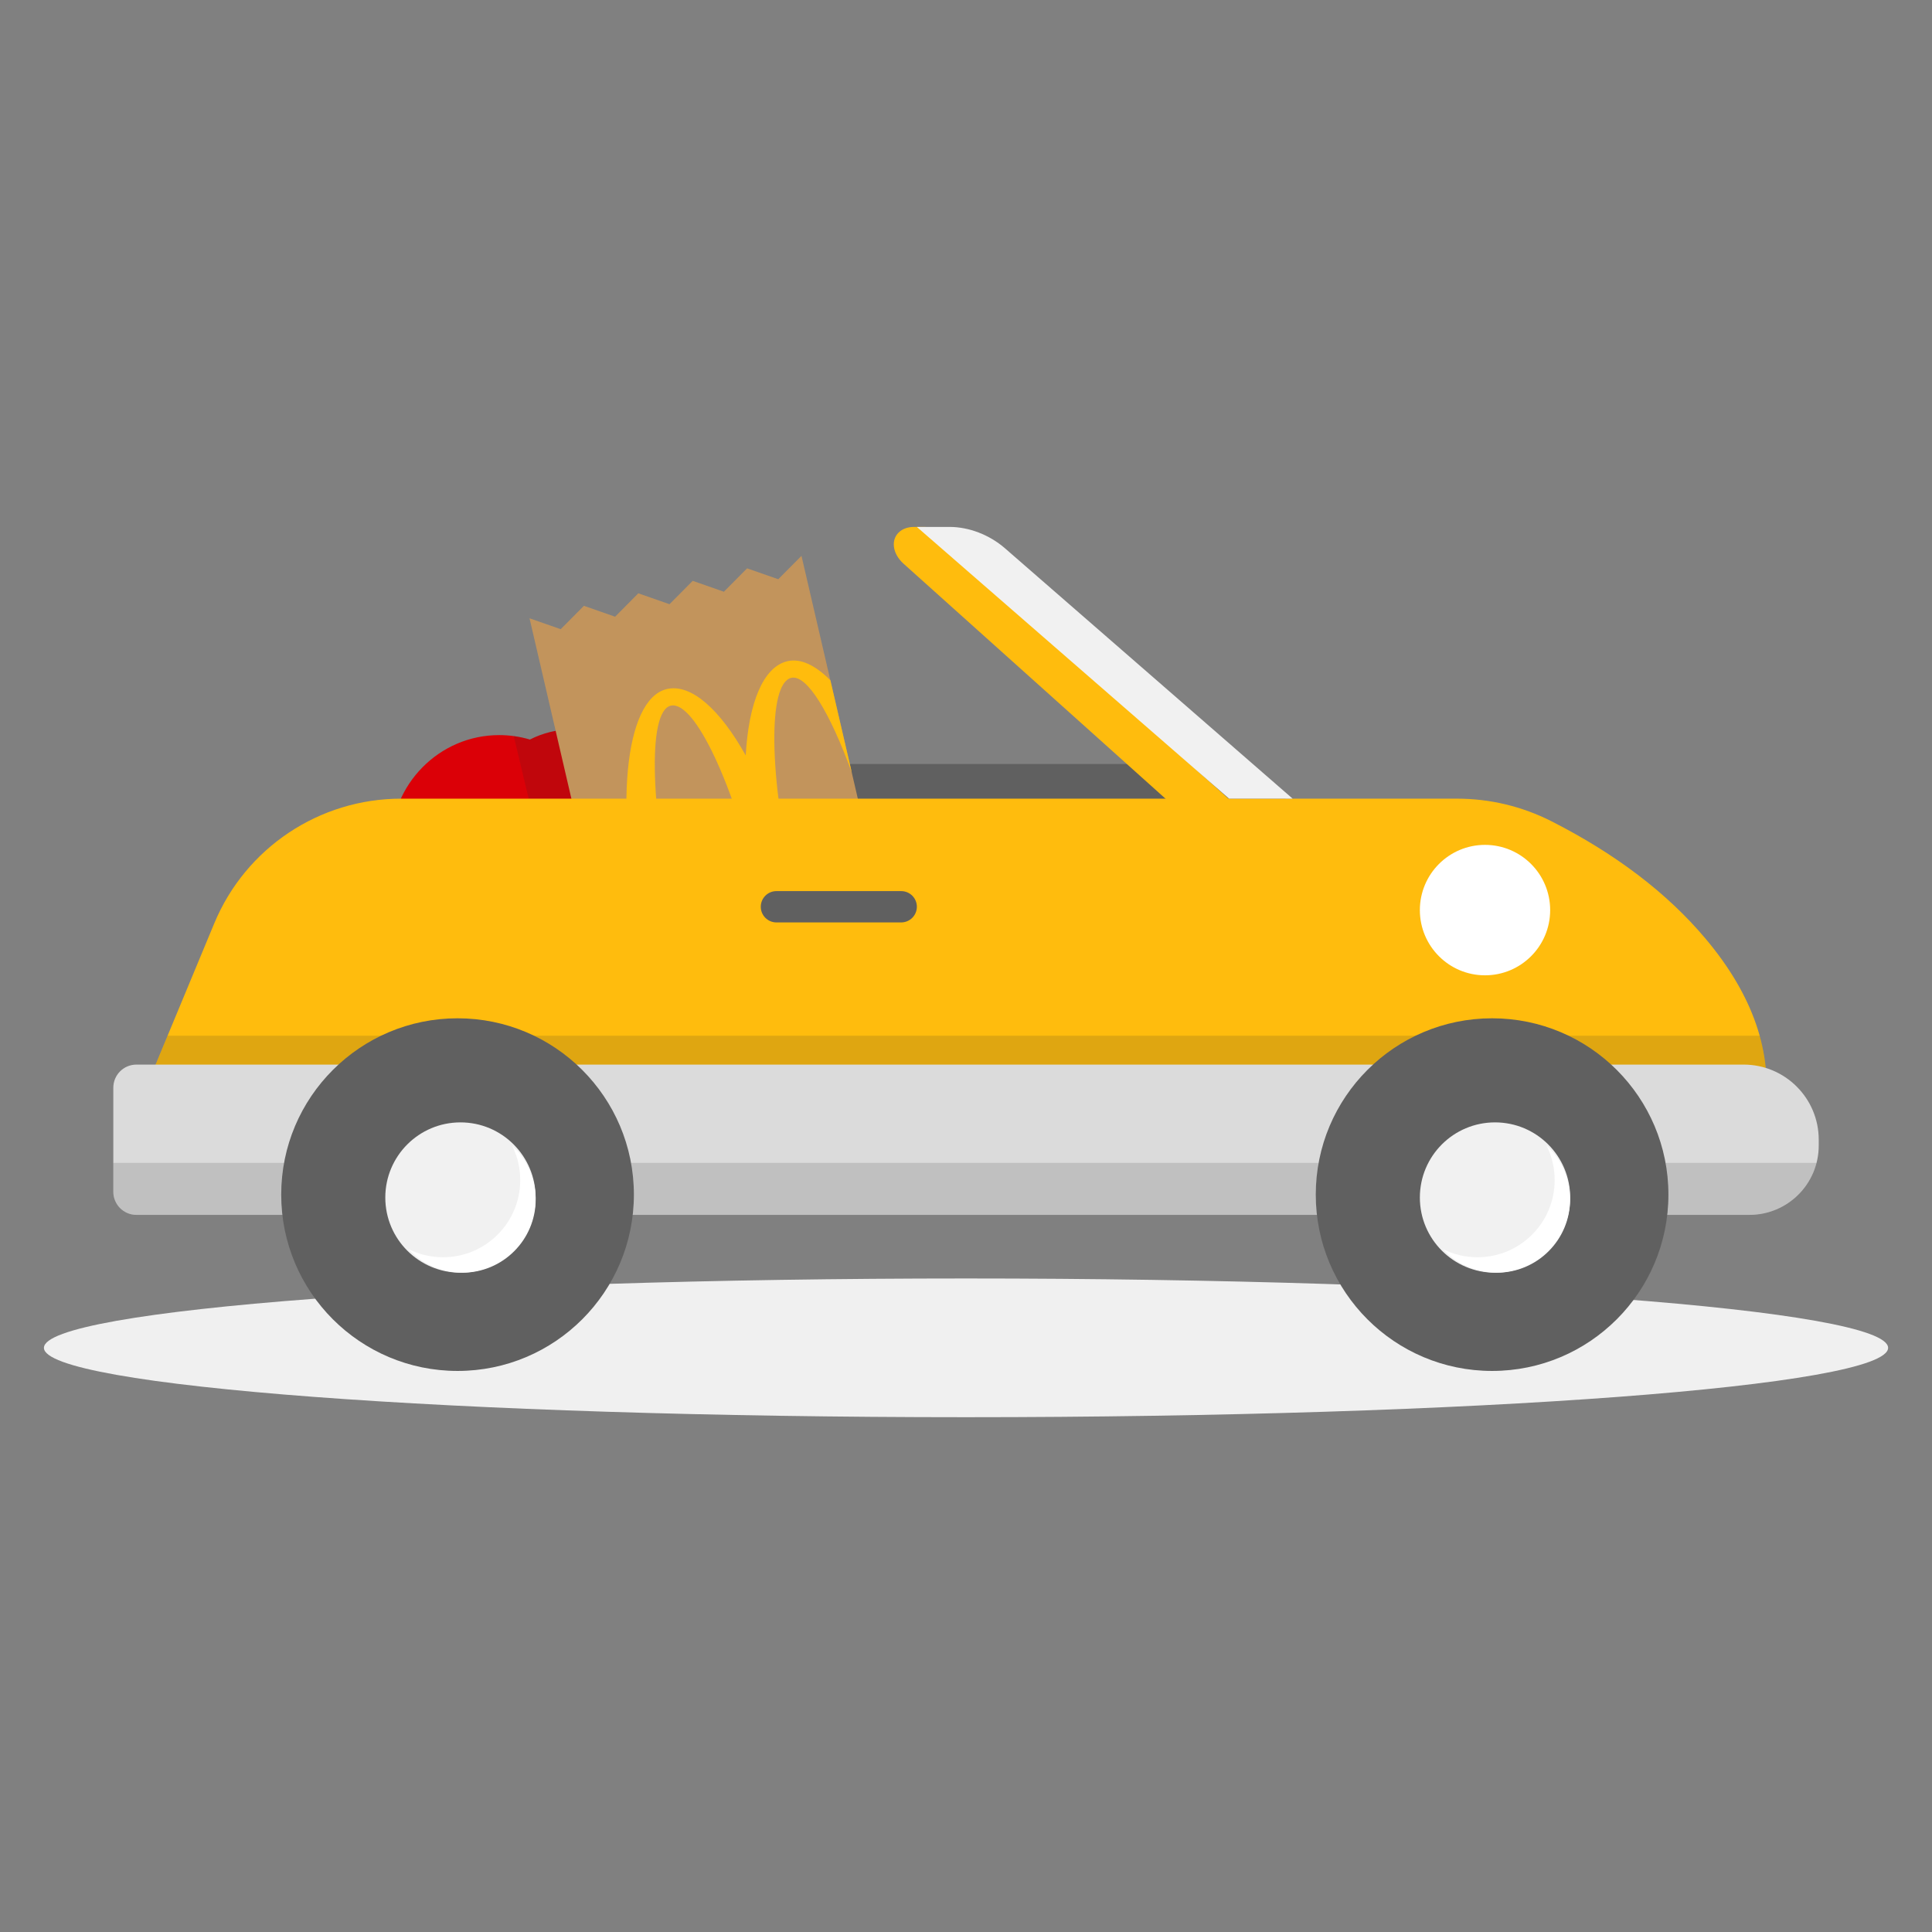 <svg width="72" height="72" viewBox="0 0 72 72" fill="none" xmlns="http://www.w3.org/2000/svg">
<rect x="0" y="0" width="72" height="72" fill="#808080" stroke="none"/>
<path d="M70.364 50.23C70.364 51.658 54.979 52.815 36 52.815C17.022 52.815 1.637 51.658 1.637 50.23C1.637 48.802 17.022 47.645 36 47.645C54.979 47.645 70.364 48.802 70.364 50.23Z" fill="#F0F0F0"/>
<path d="M13.703 39.227C13.703 33.286 18.519 28.471 24.459 28.471L42.573 28.471C48.998 28.471 54.207 33.679 54.207 40.105H14.581C14.096 40.105 13.703 39.712 13.703 39.227Z" fill="#606060"/>
<path d="M19.748 27.561C20.229 27.316 20.772 27.178 21.347 27.178C23.311 27.178 24.904 28.79 24.904 30.779C24.904 32.728 23.375 34.315 21.465 34.378C20.734 35.121 19.722 35.58 18.604 35.58C16.372 35.58 14.562 33.748 14.562 31.488C14.562 29.228 16.372 27.395 18.604 27.395C19.001 27.395 19.385 27.453 19.748 27.561Z" fill="#DB0007"/>
<path d="M21.349 27.178C21.685 27.178 22.011 27.225 22.32 27.314L22.32 31.702H20.166L19.145 27.431C19.351 27.459 19.553 27.503 19.749 27.561C20.23 27.316 20.773 27.178 21.349 27.178Z" fill="#292929" fill-opacity="0.15"/>
<path fill-rule="evenodd" clip-rule="evenodd" d="M29.869 20.715L32.859 33.6C32.942 33.956 32.725 34.309 32.375 34.39L23.508 36.426C23.158 36.506 22.808 36.283 22.725 35.927L19.734 23.042L20.896 23.448L21.761 22.577L22.923 22.983L23.788 22.111L24.95 22.517L25.815 21.646L26.977 22.052L27.842 21.18L29.003 21.586L29.869 20.715Z" fill="#C2945C"/>
<path fill-rule="evenodd" clip-rule="evenodd" d="M29.346 24.641C29.839 24.527 30.389 24.792 30.946 25.353L31.744 28.792C30.93 26.549 30.067 25.127 29.489 25.261C28.604 25.465 28.654 28.961 29.602 33.069L28.319 33.365C27.371 29.258 25.884 26.093 24.998 26.298C24.112 26.502 24.227 30.276 25.254 34.725L23.971 35.021C22.864 30.229 23.261 26.046 24.855 25.678C25.762 25.469 26.84 26.45 27.791 28.153C27.899 26.205 28.439 24.851 29.346 24.641Z" fill="#FFBC0D"/>
<path d="M14.948 29.764H54.303C55.526 29.764 56.731 30.053 57.821 30.607C60.224 31.83 62.138 33.289 63.563 34.984C65.332 37.088 66.069 39.226 65.775 41.398H5.082L7.985 34.411C9.154 31.597 11.901 29.764 14.948 29.764Z" fill="#FFBC0D"/>
<path d="M65.838 40.321L5.531 40.321L6.247 38.598L65.579 38.598C65.738 39.17 65.825 39.744 65.838 40.321Z" fill="#292929" fill-opacity="0.15"/>
<path d="M57.77 33.917C57.77 35.259 56.683 36.347 55.342 36.347C54.001 36.347 52.914 35.259 52.914 33.917C52.914 32.575 54.001 31.486 55.342 31.486C56.683 31.486 57.77 32.575 57.77 33.917Z" fill="white"/>
<path d="M34.063 19.637H34.492L46.02 29.978H43.673L33.672 21.007C33.247 20.625 33.186 20.087 33.536 19.805C33.671 19.696 33.856 19.637 34.063 19.637Z" fill="#FFBC0D"/>
<path d="M34.168 19.637H35.387C36.11 19.637 36.876 19.932 37.452 20.433L48.172 29.763H45.803L34.168 19.637Z" fill="#F1F1F1"/>
<path d="M28.935 33.209H33.585C33.907 33.209 34.169 33.47 34.169 33.792C34.169 34.114 33.907 34.376 33.585 34.376H28.935C28.613 34.376 28.352 34.114 28.352 33.792C28.352 33.47 28.613 33.209 28.935 33.209Z" fill="#606060"/>
<path d="M5.084 39.674H64.978C66.525 39.674 67.779 40.928 67.779 42.475V42.69C67.779 44.118 66.622 45.275 65.194 45.275H5.084C4.608 45.275 4.223 44.89 4.223 44.414V40.536C4.223 40.06 4.608 39.674 5.084 39.674Z" fill="#DBDBDB"/>
<path d="M65.194 45.275H5.084C4.608 45.275 4.223 44.889 4.223 44.413V43.336L67.698 43.336C67.411 44.451 66.398 45.275 65.194 45.275Z" fill="#292929" fill-opacity="0.15"/>
<path d="M62.177 44.52C62.177 48.149 59.235 51.091 55.606 51.091C51.977 51.091 49.035 48.149 49.035 44.52C49.035 40.891 51.977 37.949 55.606 37.949C59.235 37.949 62.177 40.891 62.177 44.52Z" fill="#606060"/>
<path d="M58.516 44.629C58.516 46.176 57.262 47.43 55.715 47.43C54.168 47.43 52.914 46.176 52.914 44.629C52.914 43.082 54.168 41.828 55.715 41.828C57.262 41.828 58.516 43.082 58.516 44.629Z" fill="#F1F1F1"/>
<path d="M57.634 42.69C58.175 43.189 58.513 43.904 58.513 44.698C58.513 46.206 57.29 47.429 55.782 47.429C54.987 47.429 54.273 47.091 53.773 46.55C54.161 46.745 54.599 46.854 55.063 46.854C56.651 46.854 57.938 45.567 57.938 43.979C57.938 43.531 57.836 43.108 57.654 42.73L57.634 42.69Z" fill="white"/>
<path d="M23.623 44.52C23.623 48.149 20.681 51.091 17.052 51.091C13.422 51.091 10.48 48.149 10.48 44.52C10.48 40.891 13.422 37.949 17.052 37.949C20.681 37.949 23.623 40.891 23.623 44.52Z" fill="#606060"/>
<path d="M19.961 44.629C19.961 46.176 18.707 47.43 17.16 47.43C15.613 47.43 14.359 46.176 14.359 44.629C14.359 43.082 15.613 41.828 17.16 41.828C18.707 41.828 19.961 43.082 19.961 44.629Z" fill="#F1F1F1"/>
<path d="M19.083 42.69C19.624 43.189 19.963 43.904 19.963 44.698C19.963 46.206 18.74 47.429 17.231 47.429C16.437 47.429 15.722 47.091 15.223 46.55C15.611 46.745 16.048 46.854 16.512 46.854C18.1 46.854 19.387 45.567 19.387 43.979C19.387 43.531 19.285 43.108 19.103 42.73L19.083 42.69Z" fill="white"/>
</svg>
